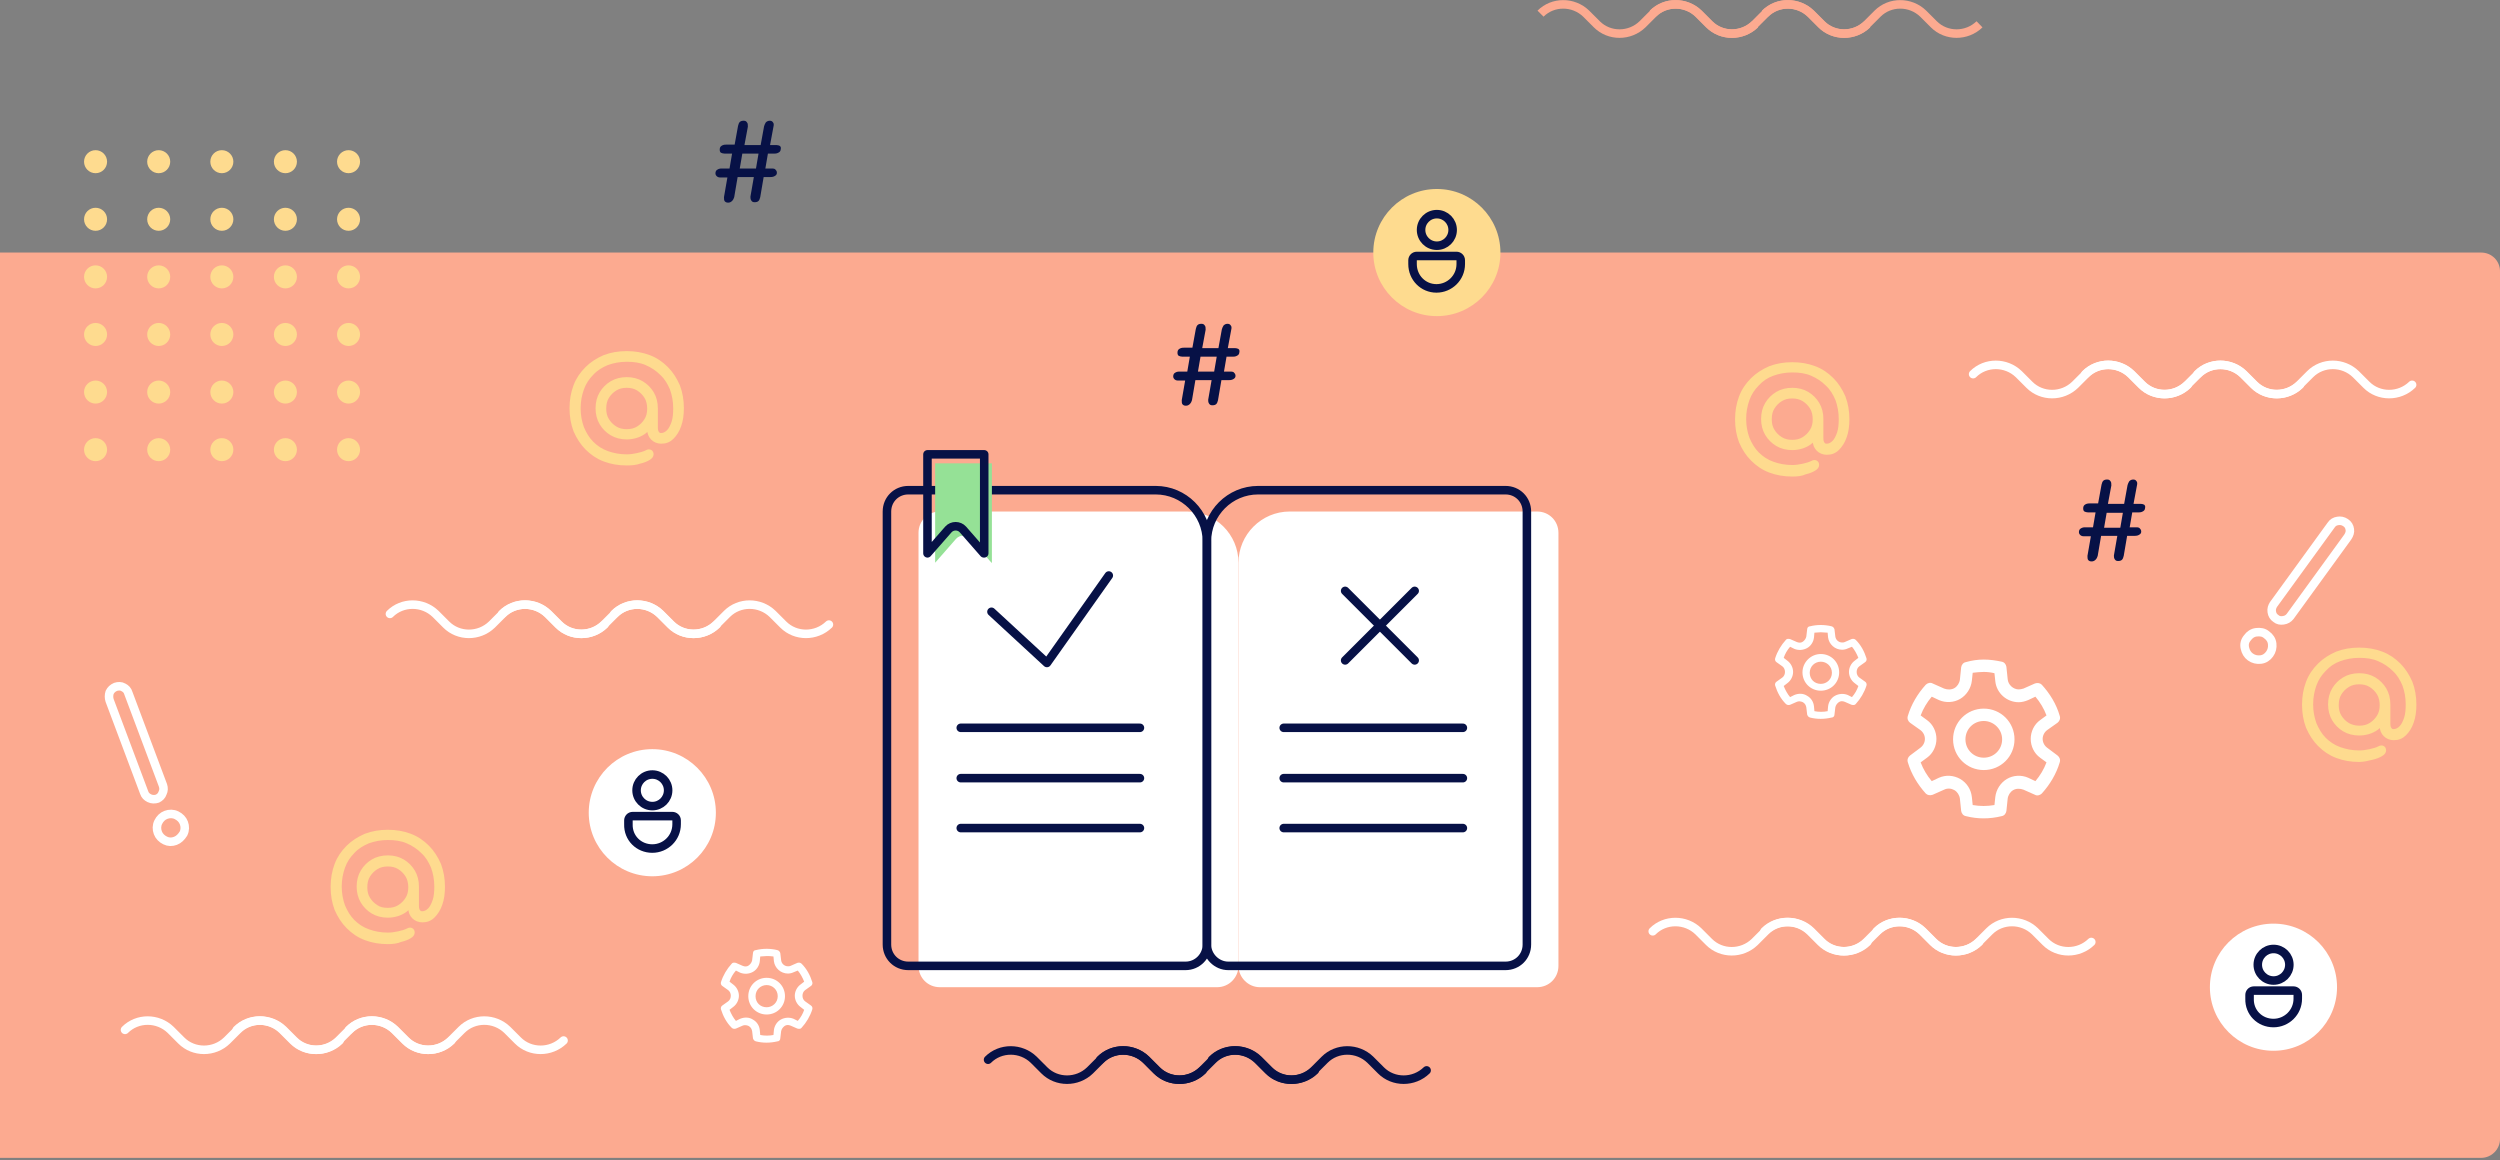 <svg width="586" height="272" viewBox="0 0 586 272" fill="none" xmlns="http://www.w3.org/2000/svg">
<rect x="0" y="0" width="586" height="272" fill="#808080" stroke="none"/>
<g clip-path="url(#clip0)">
<path d="M581.6 59.2H0V271.4H581.6C584 271.4 586 269.4 586 267V63.6C586 61.1 584 59.2 581.6 59.2Z" fill="#FCAA90"/>
<path d="M465 154.6C466.4 154.6 467.8 154.8 469.2 155.1C469.8 155.2 470.2 155.7 470.3 156.3L470.6 159.2C470.7 160.5 471.9 161.6 473.2 161.6C473.6 161.6 473.9 161.5 474.3 161.4L477 160.2C477.6 160 478.2 160.1 478.6 160.5C480.5 162.6 482 165 482.8 167.8C483 168.4 482.8 169 482.3 169.4L479.9 171.1C479.2 171.6 478.8 172.4 478.8 173.2C478.8 174 479.2 174.8 479.9 175.3L482.3 177.1C482.8 177.5 483 178.1 482.8 178.7C482 181.4 480.5 183.9 478.6 186C478.2 186.4 477.5 186.6 477 186.3L474.3 185.1C473.5 184.8 472.6 184.8 471.9 185.2C471.2 185.6 470.7 186.4 470.6 187.2L470.3 190.1C470.2 190.7 469.8 191.2 469.2 191.3C466.4 192 463.5 192 460.8 191.3C460.2 191.2 459.8 190.7 459.7 190.1L459.4 187.2C459.3 186.4 458.8 185.6 458.1 185.2C457.4 184.8 456.5 184.7 455.7 185.1L453 186.3C452.4 186.5 451.8 186.4 451.4 186C449.5 183.9 448 181.4 447.2 178.7C447 178.1 447.2 177.5 447.7 177.1L450.1 175.3C450.8 174.8 451.2 174 451.2 173.2C451.2 172.4 450.8 171.6 450.1 171.1L447.7 169.4C447.2 169 447 168.4 447.2 167.8C448 165.1 449.5 162.6 451.4 160.5C451.8 160.1 452.5 159.9 453 160.2L455.7 161.4C456.5 161.7 457.4 161.7 458.1 161.3C458.8 160.9 459.3 160.1 459.4 159.3L459.7 156.4C459.8 155.8 460.2 155.3 460.8 155.2C462.2 154.8 463.6 154.6 465 154.6ZM465 157.5C464.1 157.5 463.3 157.6 462.4 157.7L462.2 159.6C462 161.3 461 162.9 459.5 163.8C458 164.7 456.1 164.8 454.5 164.1L452.8 163.3C451.7 164.6 450.8 166.1 450.2 167.7L451.7 168.8C453.1 169.8 453.9 171.5 453.9 173.2C453.9 174.9 453.1 176.6 451.7 177.6L450.2 178.7C450.8 180.3 451.7 181.8 452.8 183.1L454.5 182.3C456.1 181.6 457.9 181.7 459.5 182.6C461 183.5 462 185 462.2 186.8L462.4 188.7C464.1 189 465.8 189 467.5 188.7L467.7 186.8C467.9 185.1 468.9 183.5 470.4 182.6C471.9 181.7 473.8 181.6 475.4 182.3L477.1 183.1C478.2 181.8 479.1 180.3 479.7 178.7L478.2 177.6C476.8 176.6 476 174.9 476 173.2C476 171.5 476.8 169.8 478.2 168.8L479.7 167.7C479.1 166.1 478.2 164.6 477.1 163.3L475.4 164.1C474.7 164.4 473.9 164.6 473.2 164.6C470.4 164.6 468 162.5 467.7 159.7L467.5 157.8C466.7 157.6 465.8 157.5 465 157.5ZM465 166.1C469 166.1 472.2 169.3 472.2 173.3C472.2 177.3 469 180.5 465 180.5C461 180.5 457.8 177.3 457.8 173.3C457.8 169.3 461 166.1 465 166.1ZM465 169C462.6 169 460.7 170.9 460.7 173.3C460.7 175.7 462.6 177.6 465 177.6C467.4 177.6 469.3 175.7 469.3 173.3C469.3 170.9 467.3 169 465 169Z" fill="white"/>
<path d="M426.8 146.5C427.6 146.5 428.5 146.6 429.3 146.8C429.7 146.9 429.9 147.2 430 147.5L430.2 149.2C430.3 150 431 150.6 431.8 150.6C432 150.6 432.2 150.6 432.4 150.5L434 149.8C434.3 149.7 434.7 149.7 435 150C436.2 151.2 437 152.7 437.5 154.3C437.6 154.6 437.5 155 437.2 155.2L435.8 156.2C435.4 156.5 435.2 157 435.2 157.5C435.2 158 435.4 158.5 435.8 158.8L437.2 159.8C437.5 160 437.6 160.4 437.5 160.7C437 162.3 436.1 163.8 435 165C434.8 165.3 434.4 165.3 434 165.2L432.4 164.5C431.9 164.3 431.4 164.3 431 164.6C430.6 164.9 430.3 165.3 430.2 165.8L430 167.5C430 167.9 429.7 168.2 429.3 168.2C427.6 168.6 425.9 168.6 424.3 168.2C423.9 168.1 423.7 167.8 423.6 167.5L423.4 165.8C423.3 165.3 423.1 164.9 422.6 164.6C422.2 164.4 421.6 164.3 421.2 164.5L419.6 165.2C419.3 165.3 418.9 165.3 418.6 165C417.4 163.8 416.6 162.3 416.1 160.7C416 160.4 416.1 160 416.4 159.8L417.8 158.8C418.2 158.5 418.4 158 418.4 157.5C418.4 157 418.2 156.5 417.8 156.2L416.4 155.2C416.1 155 416 154.6 416.1 154.3C416.6 152.7 417.5 151.2 418.6 150C418.8 149.7 419.2 149.7 419.6 149.8L421.2 150.5C421.7 150.7 422.2 150.7 422.6 150.4C423 150.1 423.3 149.7 423.4 149.2L423.6 147.5C423.6 147.1 423.9 146.8 424.3 146.8C425.1 146.6 425.9 146.5 426.8 146.5ZM426.8 148.2C426.3 148.2 425.8 148.3 425.3 148.3L425.2 149.4C425.1 150.4 424.5 151.4 423.6 151.9C422.7 152.4 421.6 152.5 420.6 152.1L419.6 151.6C418.9 152.4 418.4 153.3 418.1 154.2L419 154.9C419.8 155.5 420.3 156.5 420.3 157.5C420.3 158.5 419.8 159.5 419 160.1L418.1 160.8C418.5 161.8 419 162.7 419.6 163.4L420.6 162.9C421.6 162.5 422.7 162.5 423.6 163.1C424.5 163.6 425.1 164.5 425.2 165.6L425.3 166.7C426.3 166.9 427.4 166.9 428.4 166.7L428.5 165.6C428.6 164.6 429.2 163.6 430.1 163.1C431 162.6 432.1 162.5 433.1 162.9L434.1 163.4C434.8 162.6 435.3 161.7 435.6 160.8L434.7 160.1C433.9 159.5 433.4 158.5 433.4 157.5C433.4 156.5 433.9 155.5 434.7 154.9L435.6 154.2C435.2 153.2 434.7 152.3 434.1 151.6L433.1 152C432.7 152.2 432.2 152.3 431.8 152.3C430.1 152.3 428.7 151 428.5 149.4L428.4 148.3C427.8 148.3 427.3 148.2 426.8 148.2ZM426.8 153.3C429.2 153.3 431.1 155.2 431.1 157.6C431.1 160 429.2 161.9 426.8 161.9C424.4 161.9 422.5 160 422.5 157.6C422.5 155.3 424.4 153.3 426.8 153.3ZM426.8 155.1C425.4 155.1 424.2 156.2 424.2 157.7C424.2 159.2 425.3 160.3 426.8 160.3C428.2 160.3 429.4 159.2 429.4 157.7C429.4 156.2 428.2 155.1 426.8 155.1Z" fill="white"/>
<path d="M179.7 222.4C180.5 222.4 181.4 222.5 182.2 222.7C182.6 222.8 182.8 223.1 182.9 223.4L183.1 225.1C183.2 225.9 183.9 226.5 184.7 226.5C184.9 226.5 185.1 226.5 185.3 226.4L186.9 225.7C187.2 225.6 187.6 225.6 187.9 225.9C189.1 227.1 189.9 228.6 190.4 230.2C190.5 230.5 190.4 230.9 190.1 231.1L188.7 232.1C188.3 232.4 188.1 232.9 188.1 233.4C188.1 233.9 188.3 234.4 188.7 234.7L190.1 235.7C190.4 235.9 190.5 236.3 190.4 236.6C189.9 238.2 189 239.7 187.9 240.9C187.7 241.2 187.3 241.2 186.9 241.1L185.3 240.4C184.8 240.2 184.3 240.2 183.9 240.5C183.5 240.8 183.2 241.2 183.1 241.7L182.9 243.4C182.9 243.8 182.6 244.1 182.2 244.1C180.5 244.5 178.8 244.5 177.2 244.1C176.8 244 176.6 243.7 176.5 243.4L176.3 241.7C176.2 241.2 176 240.8 175.5 240.5C175.1 240.3 174.5 240.2 174.1 240.4L172.5 241.1C172.2 241.2 171.8 241.2 171.5 240.9C170.3 239.7 169.5 238.2 169 236.6C168.9 236.3 169 235.9 169.3 235.7L170.7 234.7C171.1 234.4 171.3 233.9 171.3 233.4C171.3 232.9 171.1 232.4 170.7 232.1L169.3 231.1C169 230.9 168.9 230.5 169 230.2C169.5 228.6 170.4 227.1 171.5 225.9C171.7 225.6 172.1 225.6 172.5 225.7L174.1 226.4C174.6 226.6 175.1 226.6 175.5 226.3C175.9 226 176.2 225.6 176.3 225.1L176.5 223.4C176.5 223 176.8 222.7 177.2 222.7C178 222.5 178.9 222.4 179.7 222.4ZM179.7 224.1C179.2 224.1 178.7 224.2 178.2 224.2L178.1 225.3C178 226.3 177.4 227.3 176.5 227.8C175.6 228.3 174.5 228.4 173.5 228L172.5 227.5C171.8 228.3 171.3 229.2 171 230.1L171.9 230.8C172.7 231.4 173.2 232.4 173.2 233.4C173.2 234.4 172.7 235.4 171.9 236L171 236.7C171.4 237.7 171.9 238.6 172.5 239.3L173.5 238.8C174.5 238.4 175.6 238.4 176.5 239C177.4 239.5 178 240.4 178.1 241.5L178.2 242.6C179.2 242.8 180.3 242.8 181.3 242.6L181.4 241.5C181.5 240.5 182.1 239.5 183 239C183.9 238.5 185 238.4 186 238.8L187 239.3C187.7 238.5 188.2 237.6 188.5 236.7L187.6 236C186.8 235.4 186.3 234.4 186.3 233.4C186.3 232.4 186.8 231.4 187.6 230.8L188.5 230.1C188.1 229.1 187.6 228.2 187 227.5L186 227.9C185.6 228.1 185.1 228.2 184.7 228.2C183 228.2 181.6 226.9 181.4 225.3L181.3 224.2C180.7 224.1 180.2 224.1 179.7 224.1ZM179.7 229.2C182.1 229.2 184 231.1 184 233.5C184 235.9 182.1 237.8 179.7 237.8C177.3 237.8 175.4 235.9 175.4 233.5C175.4 231.1 177.3 229.2 179.7 229.2ZM179.7 230.9C178.3 230.9 177.1 232 177.1 233.5C177.1 235 178.2 236.1 179.7 236.1C181.1 236.1 182.3 235 182.3 233.5C182.3 232 181.1 230.9 179.7 230.9Z" fill="white"/>
<path d="M152.9 205.4C161.129 205.4 167.8 198.729 167.8 190.5C167.8 182.271 161.129 175.6 152.9 175.6C144.671 175.6 138 182.271 138 190.5C138 198.729 144.671 205.4 152.9 205.4Z" fill="white"/>
<path d="M156.611 185.264C156.618 183.221 154.967 181.559 152.923 181.552C150.88 181.545 149.218 183.197 149.211 185.24C149.205 187.284 150.856 188.945 152.899 188.952C154.943 188.959 156.605 187.307 156.611 185.264Z" stroke="#071146" stroke-width="2" stroke-miterlimit="10" stroke-linecap="round" stroke-linejoin="round"/>
<path d="M152.9 198.9C156 198.9 158.6 196.4 158.6 193.2V192.3C158.6 191.7 158.1 191.3 157.6 191.3H148.3C147.7 191.3 147.3 191.8 147.3 192.3V193.2C147.2 196.4 149.7 198.9 152.9 198.9Z" stroke="#071146" stroke-width="2" stroke-miterlimit="10" stroke-linecap="round" stroke-linejoin="round"/>
<path d="M532.9 246.3C541.129 246.3 547.8 239.629 547.8 231.4C547.8 223.171 541.129 216.5 532.9 216.5C524.671 216.5 518 223.171 518 231.4C518 239.629 524.671 246.3 532.9 246.3Z" fill="white"/>
<path d="M536.624 226.15C536.63 224.106 534.979 222.445 532.936 222.438C530.892 222.431 529.23 224.082 529.224 226.126C529.217 228.169 530.868 229.831 532.912 229.838C534.955 229.844 536.617 228.193 536.624 226.15Z" stroke="#071146" stroke-width="2" stroke-miterlimit="10" stroke-linecap="round" stroke-linejoin="round"/>
<path d="M532.9 239.8C536 239.8 538.6 237.3 538.6 234.1V233.2C538.6 232.6 538.1 232.2 537.6 232.2H528.3C527.7 232.2 527.3 232.7 527.3 233.2V234.1C527.2 237.3 529.7 239.8 532.9 239.8Z" stroke="#071146" stroke-width="2" stroke-miterlimit="10" stroke-linecap="round" stroke-linejoin="round"/>
<path d="M336.8 74.1C345.029 74.1 351.7 67.429 351.7 59.2C351.7 50.971 345.029 44.3 336.8 44.3C328.571 44.3 321.9 50.971 321.9 59.2C321.9 67.429 328.571 74.1 336.8 74.1Z" fill="#FEDB8F"/>
<path d="M340.5 53.91C340.506 51.867 338.855 50.205 336.812 50.198C334.768 50.191 333.106 51.843 333.1 53.886C333.093 55.93 334.744 57.592 336.788 57.598C338.831 57.605 340.493 55.954 340.5 53.91Z" stroke="#071146" stroke-width="2" stroke-miterlimit="10" stroke-linecap="round" stroke-linejoin="round"/>
<path d="M336.701 67.6C339.801 67.6 342.401 65.1 342.401 61.9V61C342.401 60.4 341.901 60 341.401 60H332.101C331.501 60 331.101 60.5 331.101 61V61.9C331.101 65.1 333.601 67.6 336.701 67.6Z" stroke="#071146" stroke-width="2" stroke-miterlimit="10" stroke-linecap="round" stroke-linejoin="round"/>
<path d="M420.1 111.2C418.2 111.2 416.5 110.9 414.9 110.3C413.3 109.7 412 108.8 410.8 107.6C409.6 106.4 408.8 105.1 408.1 103.5C407.5 101.9 407.2 100.2 407.2 98.3C407.2 96.4 407.5 94.7 408.1 93.1C408.7 91.5 409.6 90.2 410.8 89C411.9 87.9 413.3 87 414.9 86.3C416.5 85.7 418.2 85.4 420.1 85.4C422 85.4 423.7 85.7 425.3 86.3C426.9 86.9 428.2 87.8 429.4 89C430.5 90.1 431.4 91.5 432.1 93.1C432.7 94.7 433 96.4 433 98.3C433 99.8 432.8 101.2 432.4 102.3C432 103.5 431.4 104.4 430.7 105.1C430 105.8 429.2 106.1 428.2 106.1C427.4 106.1 426.7 105.8 426.2 105.3C425.7 104.8 425.4 104.1 425.4 103.3V102.5C425.1 103 424.6 103.4 424.1 103.8C423.5 104.2 422.9 104.5 422.2 104.7C421.5 104.9 420.8 105 420.1 105C418.8 105 417.6 104.7 416.6 104.1C415.6 103.5 414.8 102.7 414.2 101.7C413.6 100.7 413.3 99.5 413.3 98.2C413.3 96.9 413.6 95.7 414.2 94.7C414.8 93.7 415.6 92.9 416.6 92.3C417.6 91.7 418.8 91.4 420.1 91.4C421.4 91.4 422.6 91.7 423.6 92.3C424.6 92.9 425.4 93.7 426 94.7C426.6 95.7 426.9 96.9 426.9 98.2V102.7C426.9 103.3 427 103.8 427.3 104.1C427.5 104.4 427.8 104.5 428.2 104.5C428.8 104.5 429.4 104.2 429.9 103.7C430.4 103.2 430.8 102.4 431.1 101.5C431.4 100.6 431.5 99.5 431.5 98.2C431.5 96.5 431.2 95 430.7 93.6C430.1 92.2 429.4 91 428.3 90C427.3 89 426.1 88.2 424.7 87.6C423.3 87 421.8 86.8 420.1 86.8C418.4 86.8 416.9 87.1 415.5 87.6C414.1 88.1 412.9 88.9 411.9 90C410.9 91 410.1 92.2 409.6 93.6C409.1 95 408.8 96.5 408.8 98.2C408.8 99.9 409.1 101.4 409.6 102.8C410.2 104.2 410.9 105.4 411.9 106.4C412.9 107.4 414.1 108.2 415.5 108.7C416.9 109.2 418.4 109.5 420.1 109.5C420.9 109.5 421.7 109.4 422.6 109.2C423.5 109 424.2 108.8 424.8 108.5C425.1 108.3 425.4 108.3 425.6 108.4C425.8 108.5 425.9 108.7 425.9 109C425.9 109.3 425.7 109.6 425.2 109.9C424.7 110.2 424 110.5 423.1 110.7C422.3 111.1 421.3 111.2 420.1 111.2ZM420.1 103.6C421.1 103.6 422 103.4 422.8 102.9C423.6 102.4 424.2 101.8 424.7 101C425.2 100.2 425.4 99.3 425.4 98.3C425.4 97.3 425.2 96.3 424.7 95.5C424.2 94.7 423.6 94.1 422.8 93.6C422 93.1 421.1 92.9 420.1 92.9C419.1 92.9 418.2 93.1 417.4 93.6C416.6 94.1 416 94.7 415.5 95.5C415 96.3 414.8 97.2 414.8 98.3C414.8 99.3 415 100.2 415.5 101C416 101.8 416.6 102.4 417.4 102.9C418.2 103.4 419.1 103.6 420.1 103.6Z" fill="#FEDB8F" stroke="#FEDB8F" stroke-miterlimit="10"/>
<path d="M146.9 108.6C145 108.6 143.3 108.3 141.7 107.7C140.1 107.1 138.8 106.2 137.6 105C136.5 103.9 135.6 102.5 134.9 100.9C134.3 99.3 134 97.6 134 95.7C134 93.8 134.3 92.1 134.9 90.5C135.5 88.9 136.4 87.6 137.6 86.4C138.7 85.3 140.1 84.4 141.7 83.7C143.3 83.1 145 82.8 146.9 82.8C148.8 82.8 150.5 83.1 152.1 83.7C153.7 84.3 155 85.2 156.2 86.4C157.3 87.5 158.2 88.9 158.9 90.5C159.5 92.1 159.8 93.8 159.8 95.7C159.8 97.2 159.6 98.6 159.2 99.7C158.8 100.9 158.2 101.8 157.5 102.5C156.8 103.2 156 103.5 155 103.5C154.2 103.5 153.5 103.2 153 102.7C152.5 102.2 152.2 101.5 152.2 100.7V100C151.9 100.5 151.4 100.9 150.9 101.3C150.3 101.7 149.7 102 149 102.2C148.3 102.4 147.6 102.5 146.9 102.5C145.6 102.5 144.4 102.2 143.4 101.6C142.4 101 141.6 100.2 141 99.2C140.4 98.2 140.1 97 140.1 95.7C140.1 94.4 140.4 93.2 141 92.2C141.6 91.2 142.4 90.4 143.4 89.8C144.4 89.2 145.6 88.9 146.9 88.9C148.2 88.9 149.4 89.2 150.4 89.8C151.4 90.4 152.2 91.2 152.8 92.2C153.4 93.2 153.7 94.4 153.7 95.7V100.2C153.7 100.8 153.8 101.3 154.1 101.6C154.3 101.9 154.6 102 155 102C155.6 102 156.2 101.7 156.7 101.2C157.2 100.7 157.6 99.9 157.9 99C158.2 98.1 158.3 97 158.3 95.7C158.3 94 158 92.5 157.5 91.1C156.9 89.7 156.2 88.5 155.1 87.5C154.1 86.5 152.9 85.7 151.5 85.1C150.1 84.5 148.6 84.3 146.9 84.3C145.2 84.3 143.7 84.6 142.3 85.1C140.9 85.7 139.7 86.4 138.7 87.5C137.7 88.5 136.9 89.7 136.4 91.1C135.9 92.5 135.6 94 135.6 95.7C135.6 97.4 135.9 98.9 136.4 100.3C137 101.7 137.7 102.9 138.7 103.9C139.7 104.9 140.9 105.7 142.3 106.2C143.7 106.7 145.2 107 146.9 107C147.7 107 148.5 106.9 149.4 106.7C150.3 106.5 151 106.3 151.6 106C151.9 105.8 152.2 105.8 152.4 105.9C152.6 106 152.7 106.2 152.7 106.5C152.7 106.8 152.5 107.1 152 107.4C151.5 107.7 150.8 108 149.9 108.2C149.1 108.5 148.1 108.6 146.9 108.6ZM146.9 101.1C147.9 101.1 148.8 100.9 149.6 100.4C150.4 99.9 151 99.3 151.5 98.5C152 97.7 152.2 96.8 152.2 95.8C152.2 94.8 152 93.8 151.5 93C151 92.2 150.4 91.6 149.6 91.1C148.8 90.6 147.9 90.4 146.9 90.4C145.9 90.4 145 90.6 144.2 91.1C143.4 91.6 142.8 92.2 142.3 93C141.8 93.8 141.6 94.7 141.6 95.8C141.6 96.8 141.8 97.7 142.3 98.5C142.8 99.3 143.4 99.9 144.2 100.4C145 100.9 145.9 101.1 146.9 101.1Z" fill="#FEDB8F" stroke="#FEDB8F" stroke-miterlimit="10"/>
<path d="M90.9 220.8C89 220.8 87.3 220.5 85.7 219.9C84.1 219.3 82.8 218.4 81.6 217.2C80.5 216.1 79.6 214.7 78.9 213.1C78.3 211.5 78 209.8 78 207.9C78 206 78.3 204.3 78.9 202.7C79.5 201.1 80.4 199.8 81.6 198.6C82.7 197.5 84.1 196.6 85.7 195.9C87.3 195.3 89 195 90.9 195C92.8 195 94.5 195.3 96.1 195.9C97.7 196.5 99 197.4 100.2 198.6C101.3 199.7 102.2 201.1 102.9 202.7C103.5 204.3 103.8 206 103.8 207.9C103.8 209.4 103.6 210.8 103.2 211.9C102.8 213.1 102.2 214 101.5 214.7C100.8 215.4 100 215.7 99 215.7C98.2 215.7 97.5 215.4 97 214.9C96.5 214.4 96.2 213.7 96.2 212.9V212.1C95.9 212.6 95.4 213 94.9 213.4C94.3 213.8 93.7 214.1 93 214.3C92.3 214.5 91.6 214.6 90.9 214.6C89.6 214.6 88.4 214.3 87.4 213.7C86.4 213.1 85.6 212.3 85 211.3C84.4 210.3 84.1 209.1 84.1 207.8C84.1 206.5 84.4 205.3 85 204.3C85.6 203.3 86.4 202.5 87.4 201.9C88.4 201.3 89.6 201 90.9 201C92.2 201 93.4 201.3 94.4 201.9C95.4 202.5 96.2 203.3 96.8 204.3C97.4 205.3 97.7 206.5 97.7 207.8V212.3C97.7 212.9 97.8 213.4 98.1 213.7C98.3 214 98.6 214.1 99 214.1C99.6 214.1 100.2 213.8 100.7 213.3C101.2 212.8 101.6 212 101.9 211.1C102.2 210.2 102.3 209.1 102.3 207.8C102.3 206.1 102 204.6 101.5 203.2C100.9 201.8 100.2 200.6 99.1 199.6C98.1 198.6 96.9 197.8 95.5 197.2C94.1 196.6 92.6 196.4 90.9 196.4C89.2 196.4 87.7 196.7 86.3 197.2C84.9 197.8 83.7 198.5 82.7 199.6C81.7 200.6 80.9 201.8 80.4 203.2C79.9 204.6 79.6 206.1 79.6 207.8C79.6 209.5 79.9 211 80.4 212.4C81 213.8 81.7 215 82.7 216C83.7 217 84.9 217.8 86.3 218.3C87.7 218.8 89.2 219.1 90.9 219.1C91.7 219.1 92.5 219 93.4 218.8C94.3 218.6 95 218.4 95.6 218.1C95.9 217.9 96.2 217.9 96.4 218C96.6 218.1 96.7 218.3 96.7 218.6C96.7 218.9 96.5 219.2 96 219.5C95.5 219.8 94.8 220.1 93.9 220.3C93 220.7 92 220.8 90.9 220.8ZM90.9 213.3C91.9 213.3 92.8 213.1 93.6 212.6C94.4 212.1 95 211.5 95.5 210.7C96 209.9 96.2 209 96.2 208C96.2 207 96 206 95.5 205.2C95 204.4 94.4 203.8 93.6 203.3C92.8 202.8 91.9 202.6 90.9 202.6C89.9 202.6 89 202.8 88.2 203.3C87.4 203.8 86.8 204.4 86.3 205.2C85.8 206 85.6 206.9 85.6 208C85.6 209 85.8 209.9 86.3 210.7C86.8 211.5 87.4 212.1 88.2 212.6C88.9 213.1 89.8 213.3 90.9 213.3Z" fill="#FEDB8F" stroke="#FEDB8F" stroke-miterlimit="10"/>
<path d="M553 178.1C551.1 178.1 549.4 177.8 547.8 177.2C546.2 176.6 544.9 175.7 543.7 174.5C542.6 173.4 541.7 172 541 170.4C540.4 168.8 540.1 167.1 540.1 165.2C540.1 163.3 540.4 161.6 541 160C541.6 158.4 542.5 157.1 543.7 155.9C544.8 154.8 546.2 153.9 547.8 153.2C549.4 152.6 551.1 152.3 553 152.3C554.9 152.3 556.6 152.6 558.2 153.2C559.8 153.8 561.1 154.7 562.3 155.9C563.4 157 564.3 158.4 565 160C565.6 161.6 565.9 163.3 565.9 165.2C565.9 166.7 565.7 168.1 565.3 169.2C564.9 170.4 564.3 171.3 563.6 172C562.9 172.7 562.1 173 561.1 173C560.3 173 559.6 172.7 559.1 172.2C558.6 171.7 558.3 171 558.3 170.2V169.4C558 169.9 557.5 170.3 557 170.7C556.4 171.1 555.8 171.4 555.1 171.6C554.4 171.8 553.7 171.9 553 171.9C551.7 171.9 550.5 171.6 549.5 171C548.5 170.4 547.7 169.6 547.1 168.6C546.5 167.6 546.2 166.4 546.2 165.1C546.2 163.8 546.5 162.6 547.1 161.6C547.7 160.6 548.5 159.8 549.5 159.2C550.5 158.6 551.7 158.3 553 158.3C554.3 158.3 555.5 158.6 556.5 159.2C557.5 159.8 558.3 160.6 558.9 161.6C559.5 162.6 559.8 163.8 559.8 165.1V169.6C559.8 170.2 559.9 170.7 560.2 171C560.4 171.3 560.7 171.4 561.1 171.4C561.7 171.4 562.3 171.1 562.8 170.6C563.3 170.1 563.7 169.3 564 168.4C564.3 167.5 564.4 166.4 564.4 165.1C564.4 163.4 564.1 161.9 563.6 160.5C563 159.1 562.3 157.9 561.2 156.9C560.2 155.9 559 155.1 557.6 154.5C556.2 153.9 554.7 153.7 553 153.7C551.3 153.7 549.8 154 548.4 154.5C547 155 545.8 155.8 544.8 156.9C543.8 157.9 543 159.1 542.5 160.5C542 161.9 541.7 163.4 541.7 165.1C541.7 166.8 542 168.3 542.5 169.7C543.1 171.1 543.8 172.3 544.8 173.3C545.8 174.3 547 175.1 548.4 175.6C549.8 176.1 551.3 176.4 553 176.4C553.8 176.4 554.6 176.3 555.5 176.1C556.4 175.9 557.1 175.7 557.7 175.4C558 175.2 558.3 175.2 558.5 175.3C558.7 175.4 558.8 175.6 558.8 175.9C558.8 176.2 558.6 176.5 558.1 176.8C557.6 177.1 556.9 177.4 556 177.6C555.1 177.8 554.1 178.1 553 178.1ZM553 170.6C554 170.6 554.9 170.4 555.7 169.9C556.5 169.4 557.1 168.8 557.6 168C558.1 167.2 558.3 166.3 558.3 165.3C558.3 164.3 558.1 163.3 557.6 162.5C557.1 161.7 556.5 161.1 555.7 160.6C554.9 160.1 554 159.9 553 159.9C552 159.9 551.1 160.1 550.3 160.6C549.5 161.1 548.9 161.7 548.4 162.5C547.9 163.3 547.7 164.2 547.7 165.3C547.7 166.3 547.9 167.2 548.4 168C548.9 168.8 549.5 169.4 550.3 169.9C551 170.3 551.9 170.6 553 170.6Z" fill="#FEDB8F" stroke="#FEDB8F" stroke-miterlimit="10"/>
<path d="M29.3 241.4C32.2 238.5 37 238.5 40 241.4L42.5 243.9C45.4 246.8 50.2 246.8 53.2 243.9L55.7 241.4C58.6 238.5 63.4 238.5 66.4 241.4L68.9 243.9C71.8 246.8 76.6 246.8 79.6 243.9" stroke="white" stroke-width="2" stroke-miterlimit="10" stroke-linecap="round" stroke-linejoin="round"/>
<path d="M81.8 241.4C84.7 238.5 89.5 238.5 92.5 241.4L95 243.9C97.9 246.8 102.7 246.8 105.7 243.9L108.2 241.4C111.1 238.5 115.9 238.5 118.9 241.4L121.4 243.9C124.3 246.8 129.1 246.8 132.1 243.9" stroke="white" stroke-width="2" stroke-miterlimit="10" stroke-linecap="round" stroke-linejoin="round"/>
<path d="M55.5 241.4C58.4 238.5 63.2 238.5 66.2 241.4L68.7 243.9C71.6 246.8 76.4 246.8 79.4 243.9L81.9 241.4C84.8 238.5 89.6 238.5 92.6 241.4L95.1 243.9C98 246.8 102.8 246.8 105.8 243.9" stroke="white" stroke-width="2" stroke-miterlimit="10" stroke-linecap="round" stroke-linejoin="round"/>
<path d="M91.4 143.9C94.3 141 99.1 141 102.1 143.9L104.6 146.4C107.5 149.3 112.3 149.3 115.3 146.4L117.8 143.9C120.7 141 125.5 141 128.5 143.9L131 146.4C133.9 149.3 138.7 149.3 141.7 146.4" stroke="white" stroke-width="2" stroke-miterlimit="10" stroke-linecap="round" stroke-linejoin="round"/>
<path d="M144 143.9C146.9 141 151.7 141 154.7 143.9L157.2 146.4C160.1 149.3 164.9 149.3 167.9 146.4L170.4 143.9C173.3 141 178.1 141 181.1 143.9L183.6 146.4C186.5 149.3 191.3 149.3 194.3 146.4" stroke="white" stroke-width="2" stroke-miterlimit="10" stroke-linecap="round" stroke-linejoin="round"/>
<path d="M117.7 143.9C120.6 141 125.4 141 128.4 143.9L130.9 146.4C133.8 149.3 138.6 149.3 141.6 146.4L144.1 143.9C147 141 151.8 141 154.8 143.9L157.3 146.4C160.2 149.3 165 149.3 168 146.4" stroke="white" stroke-width="2" stroke-miterlimit="10" stroke-linecap="round" stroke-linejoin="round"/>
<path d="M387.4 218.3C390.3 215.4 395.1 215.4 398.1 218.3L400.6 220.8C403.5 223.7 408.3 223.7 411.3 220.8L413.8 218.3C416.7 215.4 421.5 215.4 424.5 218.3L427 220.8C429.9 223.7 434.7 223.7 437.7 220.8" stroke="white" stroke-width="2" stroke-miterlimit="10" stroke-linecap="round" stroke-linejoin="round"/>
<path d="M439.9 218.3C442.8 215.4 447.6 215.4 450.6 218.3L453.1 220.8C456 223.7 460.8 223.7 463.8 220.8L466.3 218.3C469.2 215.4 474 215.4 477 218.3L479.5 220.8C482.4 223.7 487.2 223.7 490.2 220.8" stroke="white" stroke-width="2" stroke-miterlimit="10" stroke-linecap="round" stroke-linejoin="round"/>
<path d="M413.601 218.3C416.501 215.4 421.301 215.4 424.301 218.3L426.801 220.8C429.701 223.7 434.501 223.7 437.501 220.8L440.001 218.3C442.901 215.4 447.701 215.4 450.701 218.3L453.201 220.8C456.101 223.7 460.901 223.7 463.901 220.8" stroke="white" stroke-width="2" stroke-miterlimit="10" stroke-linecap="round" stroke-linejoin="round"/>
<path d="M231.6 248.4C234.5 245.5 239.3 245.5 242.3 248.4L244.8 250.9C247.7 253.8 252.5 253.8 255.5 250.9L258 248.4C260.9 245.5 265.7 245.5 268.7 248.4L271.2 250.9C274.1 253.8 278.9 253.8 281.9 250.9" stroke="#071146" stroke-width="2" stroke-miterlimit="10" stroke-linecap="round" stroke-linejoin="round"/>
<path d="M284.1 248.4C287 245.5 291.8 245.5 294.8 248.4L297.3 250.9C300.2 253.8 305 253.8 308 250.9L310.5 248.4C313.4 245.5 318.2 245.5 321.2 248.4L323.7 250.9C326.6 253.8 331.4 253.8 334.4 250.9" stroke="#071146" stroke-width="2" stroke-miterlimit="10" stroke-linecap="round" stroke-linejoin="round"/>
<path d="M257.899 248.4C260.799 245.5 265.599 245.5 268.599 248.4L271.099 250.9C273.999 253.8 278.799 253.8 281.799 250.9L284.299 248.4C287.199 245.5 291.999 245.5 294.999 248.4L297.499 250.9C300.399 253.8 305.199 253.8 308.199 250.9" stroke="#071146" stroke-width="2" stroke-miterlimit="10" stroke-linecap="round" stroke-linejoin="round"/>
<path d="M462.5 87.7C465.4 84.8 470.2 84.8 473.2 87.7L475.7 90.2C478.6 93.1 483.4 93.1 486.4 90.2L488.9 87.7C491.8 84.8 496.6 84.8 499.6 87.7L502.1 90.2C505 93.1 509.8 93.1 512.8 90.2" stroke="white" stroke-width="2" stroke-miterlimit="10" stroke-linecap="round" stroke-linejoin="round"/>
<path d="M515.1 87.7C518 84.8 522.8 84.8 525.8 87.7L528.3 90.2C531.2 93.1 536 93.1 539 90.2L541.5 87.7C544.4 84.8 549.2 84.8 552.2 87.7L554.7 90.2C557.6 93.1 562.4 93.1 565.4 90.2" stroke="white" stroke-width="2" stroke-miterlimit="10" stroke-linecap="round" stroke-linejoin="round"/>
<path d="M488.8 87.7C491.7 84.8 496.5 84.8 499.5 87.7L502 90.2C504.9 93.1 509.7 93.1 512.7 90.2L515.2 87.7C518.1 84.8 522.9 84.8 525.9 87.7L528.4 90.2C531.3 93.1 536.1 93.1 539.1 90.2" stroke="white" stroke-width="2" stroke-miterlimit="10" stroke-linecap="round" stroke-linejoin="round"/>
<path d="M361.1 3.2C364 0.3 368.8 0.3 371.8 3.2L374.3 5.7C377.2 8.6 382 8.6 385 5.7L387.5 3.2C390.4 0.3 395.2 0.3 398.2 3.2L400.7 5.7C403.6 8.6 408.4 8.6 411.4 5.7" stroke="#FCAA90" stroke-width="2" stroke-miterlimit="10" stroke-linejoin="round"/>
<path d="M413.699 3.2C416.599 0.3 421.399 0.3 424.399 3.2L426.899 5.7C429.799 8.6 434.599 8.6 437.599 5.7L440.099 3.2C442.999 0.3 447.799 0.3 450.799 3.2L453.299 5.7C456.199 8.6 460.999 8.6 463.999 5.7" stroke="#FCAA90" stroke-width="2" stroke-miterlimit="10" stroke-linejoin="round"/>
<path d="M387.399 3.2C390.299 0.3 395.099 0.3 398.099 3.2L400.599 5.7C403.499 8.6 408.299 8.6 411.299 5.7L413.799 3.2C416.699 0.3 421.499 0.3 424.499 3.2L426.999 5.7C429.899 8.6 434.699 8.6 437.699 5.7" stroke="#FCAA90" stroke-width="2" stroke-miterlimit="10" stroke-linejoin="round"/>
<path d="M22.4 108.1C23.891 108.1 25.1 106.891 25.1 105.4C25.1 103.909 23.891 102.7 22.4 102.7C20.909 102.7 19.7 103.909 19.7 105.4C19.7 106.891 20.909 108.1 22.4 108.1Z" fill="#FEDB8F"/>
<path d="M37.2 108.1C38.691 108.1 39.9 106.891 39.9 105.4C39.9 103.909 38.691 102.7 37.2 102.7C35.709 102.7 34.5 103.909 34.5 105.4C34.5 106.891 35.709 108.1 37.2 108.1Z" fill="#FEDB8F"/>
<path d="M52 108.1C53.491 108.1 54.7 106.891 54.7 105.4C54.7 103.909 53.491 102.7 52 102.7C50.509 102.7 49.3 103.909 49.3 105.4C49.3 106.891 50.509 108.1 52 108.1Z" fill="#FEDB8F"/>
<path d="M66.9 108.1C68.391 108.1 69.6 106.891 69.6 105.4C69.6 103.909 68.391 102.7 66.9 102.7C65.409 102.7 64.2 103.909 64.2 105.4C64.2 106.891 65.409 108.1 66.9 108.1Z" fill="#FEDB8F"/>
<path d="M81.7 108.1C83.191 108.1 84.4 106.891 84.4 105.4C84.4 103.909 83.191 102.7 81.7 102.7C80.209 102.7 79 103.909 79 105.4C79 106.891 80.209 108.1 81.7 108.1Z" fill="#FEDB8F"/>
<path d="M22.4 94.6C23.891 94.6 25.1 93.391 25.1 91.9C25.1 90.409 23.891 89.2 22.4 89.2C20.909 89.2 19.7 90.409 19.7 91.9C19.7 93.391 20.909 94.6 22.4 94.6Z" fill="#FEDB8F"/>
<path d="M37.2 94.6C38.691 94.6 39.9 93.391 39.9 91.9C39.9 90.409 38.691 89.2 37.2 89.2C35.709 89.2 34.5 90.409 34.5 91.9C34.5 93.391 35.709 94.6 37.2 94.6Z" fill="#FEDB8F"/>
<path d="M52 94.6C53.491 94.6 54.7 93.391 54.7 91.9C54.7 90.409 53.491 89.2 52 89.2C50.509 89.2 49.3 90.409 49.3 91.9C49.3 93.391 50.509 94.6 52 94.6Z" fill="#FEDB8F"/>
<path d="M66.9 94.6C68.391 94.6 69.6 93.391 69.6 91.9C69.6 90.409 68.391 89.2 66.9 89.2C65.409 89.2 64.2 90.409 64.2 91.9C64.2 93.391 65.409 94.6 66.9 94.6Z" fill="#FEDB8F"/>
<path d="M81.7 94.6C83.191 94.6 84.4 93.391 84.4 91.9C84.4 90.409 83.191 89.2 81.7 89.2C80.209 89.2 79 90.409 79 91.9C79 93.391 80.209 94.6 81.7 94.6Z" fill="#FEDB8F"/>
<path d="M22.4 81.1C23.891 81.1 25.1 79.891 25.1 78.4C25.1 76.909 23.891 75.7 22.4 75.7C20.909 75.7 19.7 76.909 19.7 78.4C19.7 79.891 20.909 81.1 22.4 81.1Z" fill="#FEDB8F"/>
<path d="M37.2 81.1C38.691 81.1 39.9 79.891 39.9 78.4C39.9 76.909 38.691 75.7 37.2 75.7C35.709 75.7 34.5 76.909 34.5 78.4C34.5 79.891 35.709 81.1 37.2 81.1Z" fill="#FEDB8F"/>
<path d="M52 81.1C53.491 81.1 54.7 79.891 54.7 78.4C54.7 76.909 53.491 75.7 52 75.7C50.509 75.7 49.3 76.909 49.3 78.4C49.3 79.891 50.509 81.1 52 81.1Z" fill="#FEDB8F"/>
<path d="M66.9 81.1C68.391 81.1 69.6 79.891 69.6 78.4C69.6 76.909 68.391 75.7 66.9 75.7C65.409 75.7 64.2 76.909 64.2 78.4C64.2 79.891 65.409 81.1 66.9 81.1Z" fill="#FEDB8F"/>
<path d="M81.7 81.1C83.191 81.1 84.4 79.891 84.4 78.4C84.4 76.909 83.191 75.7 81.7 75.7C80.209 75.7 79 76.909 79 78.4C79 79.891 80.209 81.1 81.7 81.1Z" fill="#FEDB8F"/>
<path d="M22.4 67.6C23.891 67.6 25.1 66.391 25.1 64.9C25.1 63.409 23.891 62.2 22.4 62.2C20.909 62.2 19.7 63.409 19.7 64.9C19.7 66.391 20.909 67.6 22.4 67.6Z" fill="#FEDB8F"/>
<path d="M37.2 67.6C38.691 67.6 39.9 66.391 39.9 64.9C39.9 63.409 38.691 62.2 37.2 62.2C35.709 62.2 34.5 63.409 34.5 64.9C34.5 66.391 35.709 67.6 37.2 67.6Z" fill="#FEDB8F"/>
<path d="M52 67.6C53.491 67.6 54.7 66.391 54.7 64.9C54.7 63.409 53.491 62.2 52 62.2C50.509 62.2 49.3 63.409 49.3 64.9C49.3 66.391 50.509 67.6 52 67.6Z" fill="#FEDB8F"/>
<path d="M66.9 67.6C68.391 67.6 69.6 66.391 69.6 64.9C69.6 63.409 68.391 62.2 66.9 62.2C65.409 62.2 64.2 63.409 64.2 64.9C64.2 66.391 65.409 67.6 66.9 67.6Z" fill="#FEDB8F"/>
<path d="M81.7 67.6C83.191 67.6 84.4 66.391 84.4 64.9C84.4 63.409 83.191 62.2 81.7 62.2C80.209 62.2 79 63.409 79 64.9C79 66.391 80.209 67.6 81.7 67.6Z" fill="#FEDB8F"/>
<path d="M22.4 54.1C23.891 54.1 25.1 52.891 25.1 51.4C25.1 49.909 23.891 48.7 22.4 48.7C20.909 48.7 19.7 49.909 19.7 51.4C19.7 52.891 20.909 54.1 22.4 54.1Z" fill="#FEDB8F"/>
<path d="M37.2 54.1C38.691 54.1 39.9 52.891 39.9 51.4C39.9 49.909 38.691 48.7 37.2 48.7C35.709 48.7 34.5 49.909 34.5 51.4C34.5 52.891 35.709 54.1 37.2 54.1Z" fill="#FEDB8F"/>
<path d="M52 54.1C53.491 54.1 54.7 52.891 54.7 51.4C54.7 49.909 53.491 48.7 52 48.7C50.509 48.7 49.3 49.909 49.3 51.4C49.3 52.891 50.509 54.1 52 54.1Z" fill="#FEDB8F"/>
<path d="M66.9 54.1C68.391 54.1 69.6 52.891 69.6 51.4C69.6 49.909 68.391 48.7 66.9 48.7C65.409 48.7 64.2 49.909 64.2 51.4C64.2 52.891 65.409 54.1 66.9 54.1Z" fill="#FEDB8F"/>
<path d="M81.7 54.1C83.191 54.1 84.4 52.891 84.4 51.4C84.4 49.909 83.191 48.7 81.7 48.7C80.209 48.7 79 49.909 79 51.4C79 52.891 80.209 54.1 81.7 54.1Z" fill="#FEDB8F"/>
<path d="M22.4 40.6C23.891 40.6 25.1 39.391 25.1 37.9C25.1 36.409 23.891 35.2 22.4 35.2C20.909 35.2 19.7 36.409 19.7 37.9C19.7 39.391 20.909 40.6 22.4 40.6Z" fill="#FEDB8F"/>
<path d="M37.2 40.6C38.691 40.6 39.9 39.391 39.9 37.9C39.9 36.409 38.691 35.2 37.2 35.2C35.709 35.2 34.5 36.409 34.5 37.9C34.5 39.391 35.709 40.6 37.2 40.6Z" fill="#FEDB8F"/>
<path d="M52 40.6C53.491 40.6 54.7 39.391 54.7 37.9C54.7 36.409 53.491 35.2 52 35.2C50.509 35.2 49.3 36.409 49.3 37.9C49.3 39.391 50.509 40.6 52 40.6Z" fill="#FEDB8F"/>
<path d="M66.9 40.6C68.391 40.6 69.6 39.391 69.6 37.9C69.6 36.409 68.391 35.2 66.9 35.2C65.409 35.2 64.2 36.409 64.2 37.9C64.2 39.391 65.409 40.6 66.9 40.6Z" fill="#FEDB8F"/>
<path d="M81.7 40.6C83.191 40.6 84.4 39.391 84.4 37.9C84.4 36.409 83.191 35.2 81.7 35.2C80.209 35.2 79 36.409 79 37.9C79 39.391 80.209 40.6 81.7 40.6Z" fill="#FEDB8F"/>
<path d="M285.3 231.4H220.3C217.5 231.4 215.3 229.2 215.3 226.4V124.9C215.3 122.1 217.5 119.9 220.3 119.9H278.3C284.9 119.9 290.3 125.3 290.3 131.9V226.4C290.3 229.1 288.1 231.4 285.3 231.4Z" fill="white"/>
<path d="M295.3 231.4H360.3C363.1 231.4 365.3 229.2 365.3 226.4V124.9C365.3 122.1 363.1 119.9 360.3 119.9H302.3C295.7 119.9 290.3 125.3 290.3 131.9V226.4C290.3 229.1 292.6 231.4 295.3 231.4Z" fill="white"/>
<path d="M277.9 226.4H212.9C210.1 226.4 207.9 224.2 207.9 221.4V119.9C207.9 117.1 210.1 114.9 212.9 114.9H270.9C277.5 114.9 282.9 120.3 282.9 126.9V221.4C282.9 224.1 280.7 226.4 277.9 226.4Z" stroke="#071146" stroke-width="2" stroke-miterlimit="10" stroke-linecap="round" stroke-linejoin="round"/>
<path d="M287.9 226.4H352.9C355.7 226.4 357.9 224.2 357.9 221.4V119.9C357.9 117.1 355.7 114.9 352.9 114.9H294.9C288.3 114.9 282.9 120.3 282.9 126.9V221.4C282.9 224.1 285.2 226.4 287.9 226.4Z" stroke="#071146" stroke-width="2" stroke-miterlimit="10" stroke-linecap="round" stroke-linejoin="round"/>
<path d="M232.4 143.4L245.4 155.4L259.9 134.9" stroke="#071146" stroke-width="2" stroke-miterlimit="10" stroke-linecap="round" stroke-linejoin="round"/>
<path d="M315.3 138.5L331.6 154.8" stroke="#071146" stroke-width="2" stroke-miterlimit="10" stroke-linecap="round" stroke-linejoin="round"/>
<path d="M331.6 138.5L315.3 154.8" stroke="#071146" stroke-width="2" stroke-miterlimit="10" stroke-linecap="round" stroke-linejoin="round"/>
<path d="M225.2 170.6H267.2" stroke="#071146" stroke-width="2" stroke-miterlimit="10" stroke-linecap="round" stroke-linejoin="round"/>
<path d="M225.2 182.4H267.2" stroke="#071146" stroke-width="2" stroke-miterlimit="10" stroke-linecap="round" stroke-linejoin="round"/>
<path d="M225.2 194.1H267.2" stroke="#071146" stroke-width="2" stroke-miterlimit="10" stroke-linecap="round" stroke-linejoin="round"/>
<path d="M300.9 170.6H342.9" stroke="#071146" stroke-width="2" stroke-miterlimit="10" stroke-linecap="round" stroke-linejoin="round"/>
<path d="M300.9 182.4H342.9" stroke="#071146" stroke-width="2" stroke-miterlimit="10" stroke-linecap="round" stroke-linejoin="round"/>
<path d="M300.9 194.1H342.9" stroke="#071146" stroke-width="2" stroke-miterlimit="10" stroke-linecap="round" stroke-linejoin="round"/>
<path d="M41.1 197.1C40.3 197.4 39.5 197.4 38.7 197C37.9 196.6 37.3 196 37 195.2C36.7 194.4 36.7 193.5 37.1 192.7C37.5 191.9 38.1 191.3 38.9 191C39.7 190.7 40.6 190.7 41.4 191.1C42.2 191.5 42.8 192.1 43.1 192.9C43.4 193.7 43.4 194.6 43 195.4C42.5 196.2 41.9 196.8 41.1 197.1ZM36.9 187.2C36.3 187.4 35.6 187.4 35 187.1C34.4 186.8 34 186.4 33.8 185.8L25.7 164.2C25.5 163.6 25.5 162.9 25.7 162.3C26 161.7 26.4 161.3 27.1 161C27.7 160.8 28.4 160.8 28.9 161.1C29.5 161.4 29.9 161.8 30.1 162.5L38.2 184.1C38.4 184.7 38.4 185.3 38.1 185.9C37.9 186.5 37.5 186.9 36.9 187.2Z" stroke="white" stroke-width="2" stroke-miterlimit="10" stroke-linecap="round" stroke-linejoin="round"/>
<path d="M527.5 154C526.8 153.5 526.4 152.8 526.2 151.9C526 151 526.2 150.2 526.8 149.5C527.3 148.8 528 148.3 528.9 148.2C529.8 148.1 530.6 148.2 531.3 148.8C532 149.3 532.5 150 532.6 150.9C532.7 151.8 532.5 152.6 532 153.3C531.5 154 530.8 154.5 529.9 154.6C529 154.7 528.2 154.5 527.5 154ZM533.5 145C532.9 144.6 532.6 144.1 532.5 143.4C532.4 142.7 532.6 142.2 532.9 141.7L546.4 123.1C546.8 122.5 547.3 122.2 548 122.1C548.6 122 549.2 122.1 549.8 122.5C550.4 122.9 550.7 123.4 550.8 124.1C550.9 124.7 550.7 125.3 550.3 125.9L536.8 144.5C536.4 145 535.9 145.3 535.2 145.4C534.5 145.5 534 145.4 533.5 145Z" stroke="white" stroke-width="2" stroke-miterlimit="10" stroke-linecap="round" stroke-linejoin="round"/>
<path d="M232.4 131.9L227.5 126.3C226.6 125.3 225 125.3 224.1 126.3L219.2 131.9V108.6H232.5V131.9H232.4Z" fill="#95E196"/>
<path d="M230.6 129.7L225.7 124.1C224.8 123.1 223.2 123.1 222.3 124.1L217.4 129.7V106.5H230.7V129.7H230.6Z" stroke="#071146" stroke-width="2" stroke-miterlimit="10" stroke-linecap="round" stroke-linejoin="round"/>
<path d="M182 34C182.3 34 182.6 34.1 182.8 34.2C183 34.4 183.1 34.6 183 35C183 35.3 182.8 35.6 182.6 35.7C182.3 35.9 182 36 181.6 36H180L179.4 39.5H181C181.4 39.5 181.7 39.6 181.8 39.8C182 40 182.1 40.2 182.1 40.5C182.1 40.8 182 41 181.7 41.2C181.4 41.4 181.1 41.5 180.6 41.5H179L178.2 46.2C178.1 46.6 178 46.9 177.8 47.1C177.6 47.3 177.3 47.4 176.9 47.4C176.5 47.4 176.3 47.3 176.1 47C175.9 46.7 175.9 46.4 175.9 46.1L176.7 41.5H172.9L172.1 46.2C172 46.5 171.9 46.8 171.6 47.1C171.4 47.3 171.1 47.5 170.7 47.5C170.3 47.5 170.1 47.4 169.9 47.2C169.7 47 169.7 46.6 169.7 46.2L170.5 41.6H168.8C168.5 41.6 168.2 41.5 168 41.3C167.8 41.1 167.7 40.9 167.7 40.6C167.7 40.2 167.9 39.9 168.1 39.8C168.4 39.6 168.7 39.5 169.1 39.5H171L171.6 36H169.8C169.5 36 169.2 35.9 169 35.8C168.8 35.7 168.7 35.4 168.7 35.1C168.7 34.7 168.8 34.4 169.1 34.2C169.4 34 169.7 33.9 170.2 33.9H172.2L173 29.5C173.1 29.1 173.2 28.8 173.4 28.6C173.6 28.4 173.9 28.3 174.3 28.3C174.7 28.3 174.9 28.4 175.1 28.7C175.3 28.9 175.3 29.3 175.3 29.7L174.5 34H178.3L179.1 29.6C179.2 29.3 179.3 29 179.5 28.7C179.7 28.5 180 28.3 180.4 28.3C180.8 28.3 181 28.4 181.2 28.7C181.4 28.9 181.4 29.3 181.3 29.7L180.5 34H182ZM177.2 39.5L177.8 36H174L173.4 39.5H177.2Z" fill="#071146"/>
<path d="M289.5 81.6C289.8 81.6 290.1 81.7 290.3 81.8C290.5 82 290.6 82.2 290.5 82.6C290.5 82.9 290.3 83.2 290.1 83.3C289.8 83.5 289.5 83.6 289.1 83.6H287.5L286.9 87.1H288.5C288.9 87.1 289.2 87.2 289.3 87.4C289.5 87.6 289.6 87.8 289.6 88.1C289.6 88.4 289.5 88.6 289.2 88.8C288.9 89 288.6 89.1 288.1 89.1H286.3L285.5 93.8C285.4 94.2 285.3 94.5 285.1 94.7C284.9 94.9 284.6 95 284.2 95C283.8 95 283.6 94.9 283.4 94.6C283.2 94.3 283.2 94 283.2 93.7L284 89.1H280.2L279.4 93.8C279.3 94.1 279.2 94.4 278.9 94.7C278.7 94.9 278.4 95.1 278 95.1C277.6 95.1 277.4 95 277.2 94.8C277 94.6 277 94.2 277 93.8L277.8 89.2H276.1C275.8 89.2 275.5 89.1 275.3 88.9C275.1 88.7 275 88.5 275 88.2C275 87.8 275.2 87.5 275.4 87.4C275.7 87.2 276 87.1 276.4 87.1H278.3L278.9 83.6H277.1C276.8 83.6 276.5 83.5 276.3 83.4C276.1 83.3 276 83 276 82.7C276 82.3 276.1 82 276.4 81.8C276.7 81.6 277 81.5 277.5 81.5H279.5L280.3 77.1C280.4 76.7 280.5 76.4 280.7 76.2C280.9 76 281.2 75.9 281.6 75.9C282 75.9 282.2 76 282.4 76.3C282.6 76.5 282.6 76.9 282.6 77.3L281.8 81.6H285.6L286.4 77.2C286.5 76.9 286.6 76.6 286.8 76.3C287 76.1 287.3 75.9 287.7 75.9C288.1 75.9 288.3 76 288.5 76.3C288.7 76.5 288.7 76.9 288.6 77.3L287.8 81.6H289.5ZM284.6 87.1L285.2 83.6H281.4L280.8 87.1H284.6Z" fill="#071146"/>
<path d="M501.8 118.1C502.1 118.1 502.4 118.2 502.6 118.3C502.8 118.5 502.9 118.7 502.8 119.1C502.8 119.4 502.6 119.7 502.4 119.8C502.1 120 501.8 120.1 501.4 120.1H499.8L499.2 123.6H500.8C501.2 123.6 501.5 123.7 501.6 123.9C501.8 124.1 501.9 124.3 501.9 124.6C501.9 124.9 501.8 125.1 501.5 125.3C501.2 125.5 500.9 125.6 500.4 125.6H498.6L497.8 130.3C497.7 130.7 497.6 131 497.4 131.2C497.2 131.4 496.9 131.5 496.5 131.5C496.1 131.5 495.9 131.4 495.7 131.1C495.5 130.8 495.5 130.5 495.5 130.2L496.3 125.6H492.5L491.7 130.3C491.6 130.6 491.5 130.9 491.2 131.2C491 131.4 490.7 131.6 490.3 131.6C489.9 131.6 489.7 131.5 489.5 131.3C489.3 131.1 489.3 130.7 489.3 130.3L490.1 125.7H488.4C488.1 125.7 487.8 125.6 487.6 125.4C487.4 125.2 487.3 125 487.3 124.7C487.3 124.3 487.5 124 487.7 123.9C488 123.7 488.3 123.6 488.7 123.6H490.6L491.2 120.1H489.4C489.1 120.1 488.8 120 488.6 119.9C488.4 119.8 488.3 119.5 488.3 119.2C488.3 118.8 488.4 118.5 488.7 118.3C489 118.1 489.3 118 489.8 118H491.8L492.6 113.6C492.7 113.2 492.8 112.9 493 112.7C493.2 112.5 493.5 112.4 493.9 112.4C494.3 112.4 494.5 112.5 494.7 112.8C494.9 113 494.9 113.4 494.9 113.8L494.1 118.1H497.9L498.7 113.7C498.8 113.4 498.9 113.1 499.1 112.8C499.3 112.6 499.6 112.4 500 112.4C500.4 112.4 500.6 112.5 500.8 112.8C501 113 501 113.4 500.9 113.8L500.1 118.1H501.8ZM497 123.7L497.6 120.2H493.8L493.2 123.7H497Z" fill="#071146"/>
</g>
<defs>
<clipPath id="clip0">
<rect width="586" height="271.3" fill="white"/>
</clipPath>
</defs>
</svg>
